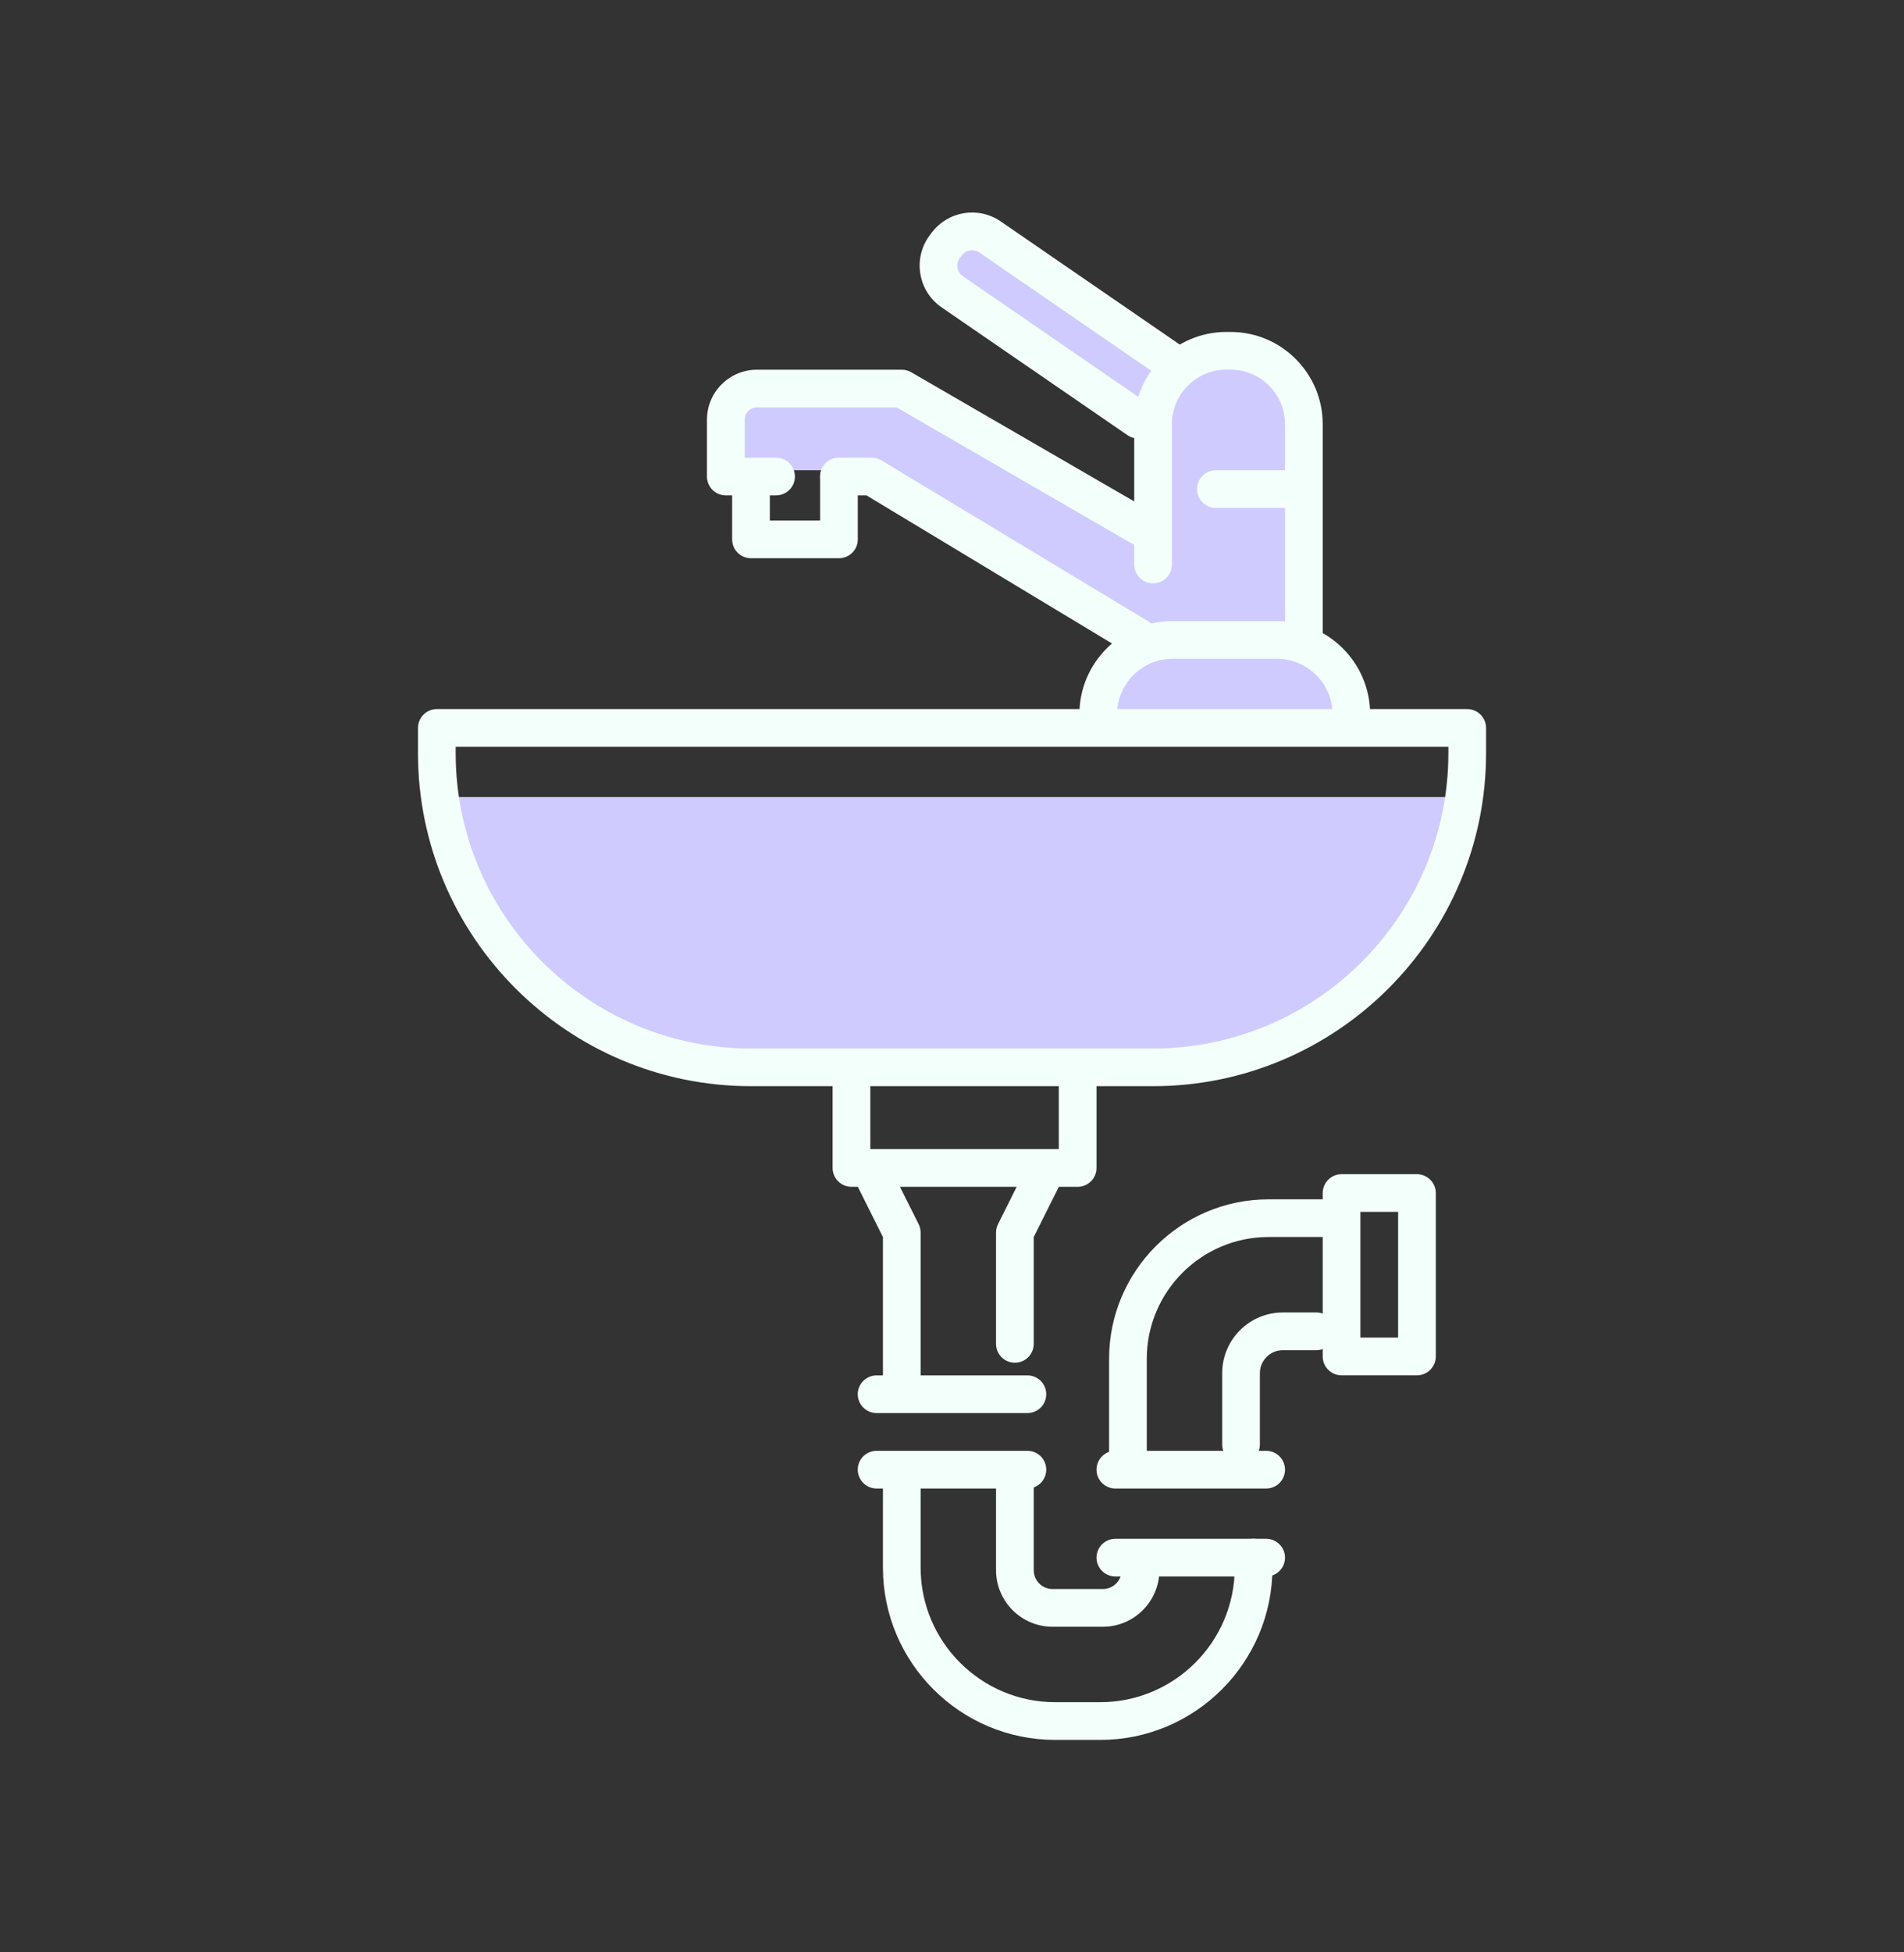 <svg width="40" height="41" viewBox="0 0 40 41" fill="none" xmlns="http://www.w3.org/2000/svg">
<rect x="0" y="0" width="40" height="41" fill="#333333" stroke="none"/>
<g id="&#209;&#128;&#208;&#181;&#208;&#191;&#208;&#187;&#208;&#176;&#208;&#189;-&#208;&#184;&#208;&#186;&#208;&#190;&#208;&#189;&#208;&#186;&#208;&#184;_&#208;&#188;&#208;&#190;&#208;&#186;&#209;&#128;&#208;&#176;&#209;&#143;_&#209;&#130;&#208;&#190;&#209;&#135;&#208;&#186;&#208;&#176; 1" style="mix-blend-mode:multiply">
<g id="Group">
<path id="Vector" d="M27.26 13.571C27.876 13.79 28.286 14.25 28.316 15.155H23.036C23.102 14.125 23.104 13.873 23.828 13.571L18.021 9.875H15.381V8.291H19.077L24.356 11.323V8.933L19.605 5.915L20.396 4.859L24.62 7.499H26.076C26.73 7.499 27.26 8.029 27.26 8.683V13.571Z" fill="#CFCBFF"/>
<path id="Vector_2" d="M24.093 22.546H15.909C12.264 22.546 9.838 19.642 9.31 17.266V16.738H30.692V17.266C30.164 19.642 27.737 22.546 24.093 22.546Z" fill="#CFCBFF"/>
<g id="Group_2">
<path id="Vector_3" d="M24.224 22.81H15.777C11.919 22.81 8.781 19.672 8.781 15.815V15.287C8.781 15.068 8.959 14.891 9.177 14.891H30.824C31.042 14.891 31.22 15.068 31.22 15.287V15.815C31.22 19.672 28.081 22.81 24.224 22.81ZM9.573 15.683V15.815C9.573 19.235 12.356 22.018 15.777 22.018H24.224C27.645 22.018 30.428 19.235 30.428 15.815V15.683H9.573Z" fill="#F3FFFA"/>
</g>
<g id="Group_3">
<path id="Vector_4" d="M23.96 11.459C23.892 11.459 23.824 11.442 23.761 11.406L18.838 8.556H15.902C15.76 8.556 15.645 8.671 15.645 8.813V9.612H16.304C16.523 9.612 16.7 9.789 16.7 10.008C16.7 10.226 16.523 10.403 16.304 10.403H15.248C15.03 10.403 14.852 10.226 14.852 10.008V8.813C14.852 8.234 15.323 7.764 15.902 7.764H18.944C19.014 7.764 19.082 7.782 19.143 7.817L24.158 10.721C24.348 10.83 24.412 11.072 24.302 11.262C24.229 11.389 24.096 11.459 23.96 11.459Z" fill="#F3FFFA"/>
</g>
<g id="Group_4">
<path id="Vector_5" d="M23.91 13.778C23.841 13.778 23.77 13.759 23.706 13.721L18.203 10.403H17.625C17.406 10.403 17.229 10.226 17.229 10.007C17.229 9.789 17.406 9.611 17.625 9.611H18.313C18.385 9.611 18.456 9.631 18.517 9.668L24.115 13.043C24.303 13.156 24.363 13.399 24.25 13.586C24.175 13.71 24.045 13.778 23.91 13.778Z" fill="#F3FFFA"/>
</g>
<g id="Group_5">
<path id="Vector_6" d="M17.625 11.723H15.777C15.558 11.723 15.381 11.546 15.381 11.327V10.271C15.381 10.053 15.558 9.875 15.777 9.875C15.995 9.875 16.173 10.053 16.173 10.271V10.931H17.229V10.007C17.229 9.789 17.406 9.611 17.625 9.611C17.843 9.611 18.021 9.789 18.021 10.007V11.327C18.021 11.546 17.843 11.723 17.625 11.723Z" fill="#F3FFFA"/>
</g>
<g id="Group_6">
<path id="Vector_7" d="M28.39 15.396C28.171 15.396 27.994 15.219 27.994 15C27.994 14.358 27.471 13.835 26.828 13.835H24.633C23.991 13.835 23.468 14.358 23.468 15C23.468 15.219 23.29 15.396 23.072 15.396C22.853 15.396 22.676 15.219 22.676 15C22.676 13.921 23.554 13.043 24.633 13.043H26.828C27.907 13.043 28.785 13.921 28.785 15C28.785 15.219 28.608 15.396 28.39 15.396Z" fill="#F3FFFA"/>
</g>
<g id="Group_7">
<path id="Vector_8" d="M27.392 13.834C27.173 13.834 26.996 13.657 26.996 13.438V8.906C26.996 8.276 26.483 7.763 25.853 7.763H25.763C25.133 7.763 24.62 8.276 24.62 8.906V11.854C24.62 12.073 24.443 12.25 24.224 12.25C24.006 12.25 23.828 12.073 23.828 11.854V8.906C23.828 7.839 24.696 6.971 25.763 6.971H25.853C26.92 6.971 27.788 7.839 27.788 8.906V13.438C27.788 13.657 27.61 13.834 27.392 13.834Z" fill="#F3FFFA"/>
</g>
<g id="Group_8">
<path id="Vector_9" d="M27.128 10.667H25.544C25.326 10.667 25.148 10.49 25.148 10.271C25.148 10.052 25.326 9.875 25.544 9.875H27.128C27.347 9.875 27.524 10.052 27.524 10.271C27.524 10.49 27.347 10.667 27.128 10.667Z" fill="#F3FFFA"/>
</g>
<g id="Group_9">
<path id="Vector_10" d="M23.911 9.209C23.833 9.209 23.755 9.186 23.687 9.139L19.782 6.455C19.541 6.289 19.382 6.039 19.335 5.75C19.287 5.462 19.358 5.174 19.533 4.94L19.571 4.889C19.915 4.432 20.552 4.326 21.025 4.651L24.975 7.367C25.155 7.491 25.201 7.737 25.077 7.918C24.953 8.098 24.706 8.143 24.526 8.02L20.576 5.304C20.456 5.221 20.293 5.248 20.205 5.364L20.167 5.415C20.122 5.475 20.104 5.548 20.116 5.622C20.128 5.696 20.169 5.76 20.23 5.802L24.135 8.486C24.316 8.61 24.361 8.857 24.237 9.037C24.16 9.148 24.037 9.209 23.911 9.209Z" fill="#F3FFFA"/>
</g>
<g id="Group_10">
<path id="Vector_11" d="M22.64 24.923H17.888C17.67 24.923 17.492 24.746 17.492 24.527V22.679C17.492 22.461 17.67 22.283 17.888 22.283C18.107 22.283 18.284 22.461 18.284 22.679V24.131H22.244V22.679C22.244 22.461 22.421 22.283 22.64 22.283C22.858 22.283 23.036 22.461 23.036 22.679V24.527C23.036 24.746 22.858 24.923 22.64 24.923Z" fill="#F3FFFA"/>
</g>
<g id="Group_11">
<path id="Vector_12" d="M18.945 29.409C18.726 29.409 18.549 29.232 18.549 29.013V25.978L18.031 24.942C17.933 24.746 18.013 24.508 18.208 24.411C18.404 24.314 18.642 24.392 18.739 24.588L19.299 25.707C19.327 25.762 19.341 25.823 19.341 25.884V29.013C19.341 29.232 19.164 29.409 18.945 29.409Z" fill="#F3FFFA"/>
</g>
<g id="Group_12">
<path id="Vector_13" d="M21.321 28.617C21.102 28.617 20.925 28.44 20.925 28.221V25.884C20.925 25.823 20.939 25.762 20.967 25.707L21.526 24.588C21.624 24.392 21.862 24.314 22.058 24.411C22.253 24.508 22.332 24.746 22.235 24.942L21.717 25.978V28.221C21.717 28.44 21.539 28.617 21.321 28.617Z" fill="#F3FFFA"/>
</g>
<g id="Group_13">
<path id="Vector_14" d="M21.584 29.675H18.416C18.198 29.675 18.02 29.497 18.02 29.279C18.02 29.06 18.198 28.883 18.416 28.883H21.584C21.803 28.883 21.98 29.06 21.98 29.279C21.98 29.497 21.803 29.675 21.584 29.675Z" fill="#F3FFFA"/>
</g>
<g id="Group_14">
<path id="Vector_15" d="M21.584 31.259H18.416C18.198 31.259 18.02 31.081 18.02 30.863C18.02 30.644 18.198 30.467 18.416 30.467H21.584C21.803 30.467 21.98 30.644 21.98 30.863C21.98 31.081 21.803 31.259 21.584 31.259Z" fill="#F3FFFA"/>
</g>
<g id="Group_15">
<path id="Vector_16" d="M26.6 31.259H23.432C23.213 31.259 23.036 31.081 23.036 30.863C23.036 30.644 23.213 30.467 23.432 30.467H26.6C26.819 30.467 26.996 30.644 26.996 30.863C26.996 31.081 26.819 31.259 26.6 31.259Z" fill="#F3FFFA"/>
</g>
<g id="Group_16">
<path id="Vector_17" d="M26.6 33.106H23.432C23.213 33.106 23.036 32.929 23.036 32.71C23.036 32.492 23.213 32.315 23.432 32.315H26.6C26.819 32.315 26.996 32.492 26.996 32.71C26.996 32.929 26.819 33.106 26.6 33.106Z" fill="#F3FFFA"/>
</g>
<g id="Group_17">
<path id="Vector_18" d="M23.113 36.538H22.168C20.172 36.538 18.549 34.914 18.549 32.919V31.126C18.549 30.908 18.726 30.73 18.945 30.73C19.163 30.73 19.341 30.908 19.341 31.126V32.919C19.341 34.478 20.609 35.746 22.168 35.746H23.113C24.672 35.746 25.94 34.478 25.94 32.919V32.71C25.94 32.492 26.118 32.314 26.336 32.314C26.555 32.314 26.732 32.492 26.732 32.71V32.919C26.732 34.914 25.109 36.538 23.113 36.538Z" fill="#F3FFFA"/>
</g>
<g id="Group_18">
<path id="Vector_19" d="M23.169 34.162H22.113C21.458 34.162 20.925 33.629 20.925 32.974V31.126C20.925 30.908 21.102 30.73 21.321 30.73C21.539 30.73 21.717 30.908 21.717 31.126V32.974C21.717 33.193 21.894 33.37 22.113 33.37H23.169C23.387 33.37 23.565 33.193 23.565 32.974C23.565 32.756 23.742 32.578 23.961 32.578C24.179 32.578 24.357 32.756 24.357 32.974C24.357 33.629 23.824 34.162 23.169 34.162Z" fill="#F3FFFA"/>
</g>
<g id="Group_19">
<path id="Vector_20" d="M23.696 30.993C23.477 30.993 23.3 30.816 23.3 30.597V28.536C23.3 26.689 24.803 25.186 26.651 25.186H27.919C28.138 25.186 28.315 25.363 28.315 25.581C28.315 25.8 28.138 25.977 27.919 25.977H26.651C25.24 25.977 24.092 27.125 24.092 28.536V30.597C24.092 30.816 23.914 30.993 23.696 30.993Z" fill="#F3FFFA"/>
</g>
<g id="Group_20">
<path id="Vector_21" d="M26.072 30.73C25.853 30.73 25.676 30.553 25.676 30.334V28.837C25.676 28.134 26.247 27.562 26.95 27.562H27.656C27.874 27.562 28.052 27.74 28.052 27.959C28.052 28.177 27.874 28.354 27.656 28.354H26.95C26.684 28.354 26.468 28.571 26.468 28.837V30.334C26.468 30.553 26.29 30.73 26.072 30.73Z" fill="#F3FFFA"/>
</g>
<g id="Group_21">
<path id="Vector_22" d="M29.768 28.882H28.184C27.965 28.882 27.788 28.704 27.788 28.486V25.054C27.788 24.836 27.965 24.658 28.184 24.658H29.768C29.986 24.658 30.164 24.836 30.164 25.054V28.486C30.164 28.704 29.986 28.882 29.768 28.882ZM28.58 28.09H29.372V25.45H28.58V28.09Z" fill="#F3FFFA"/>
</g>
</g>
</g>
</svg>
